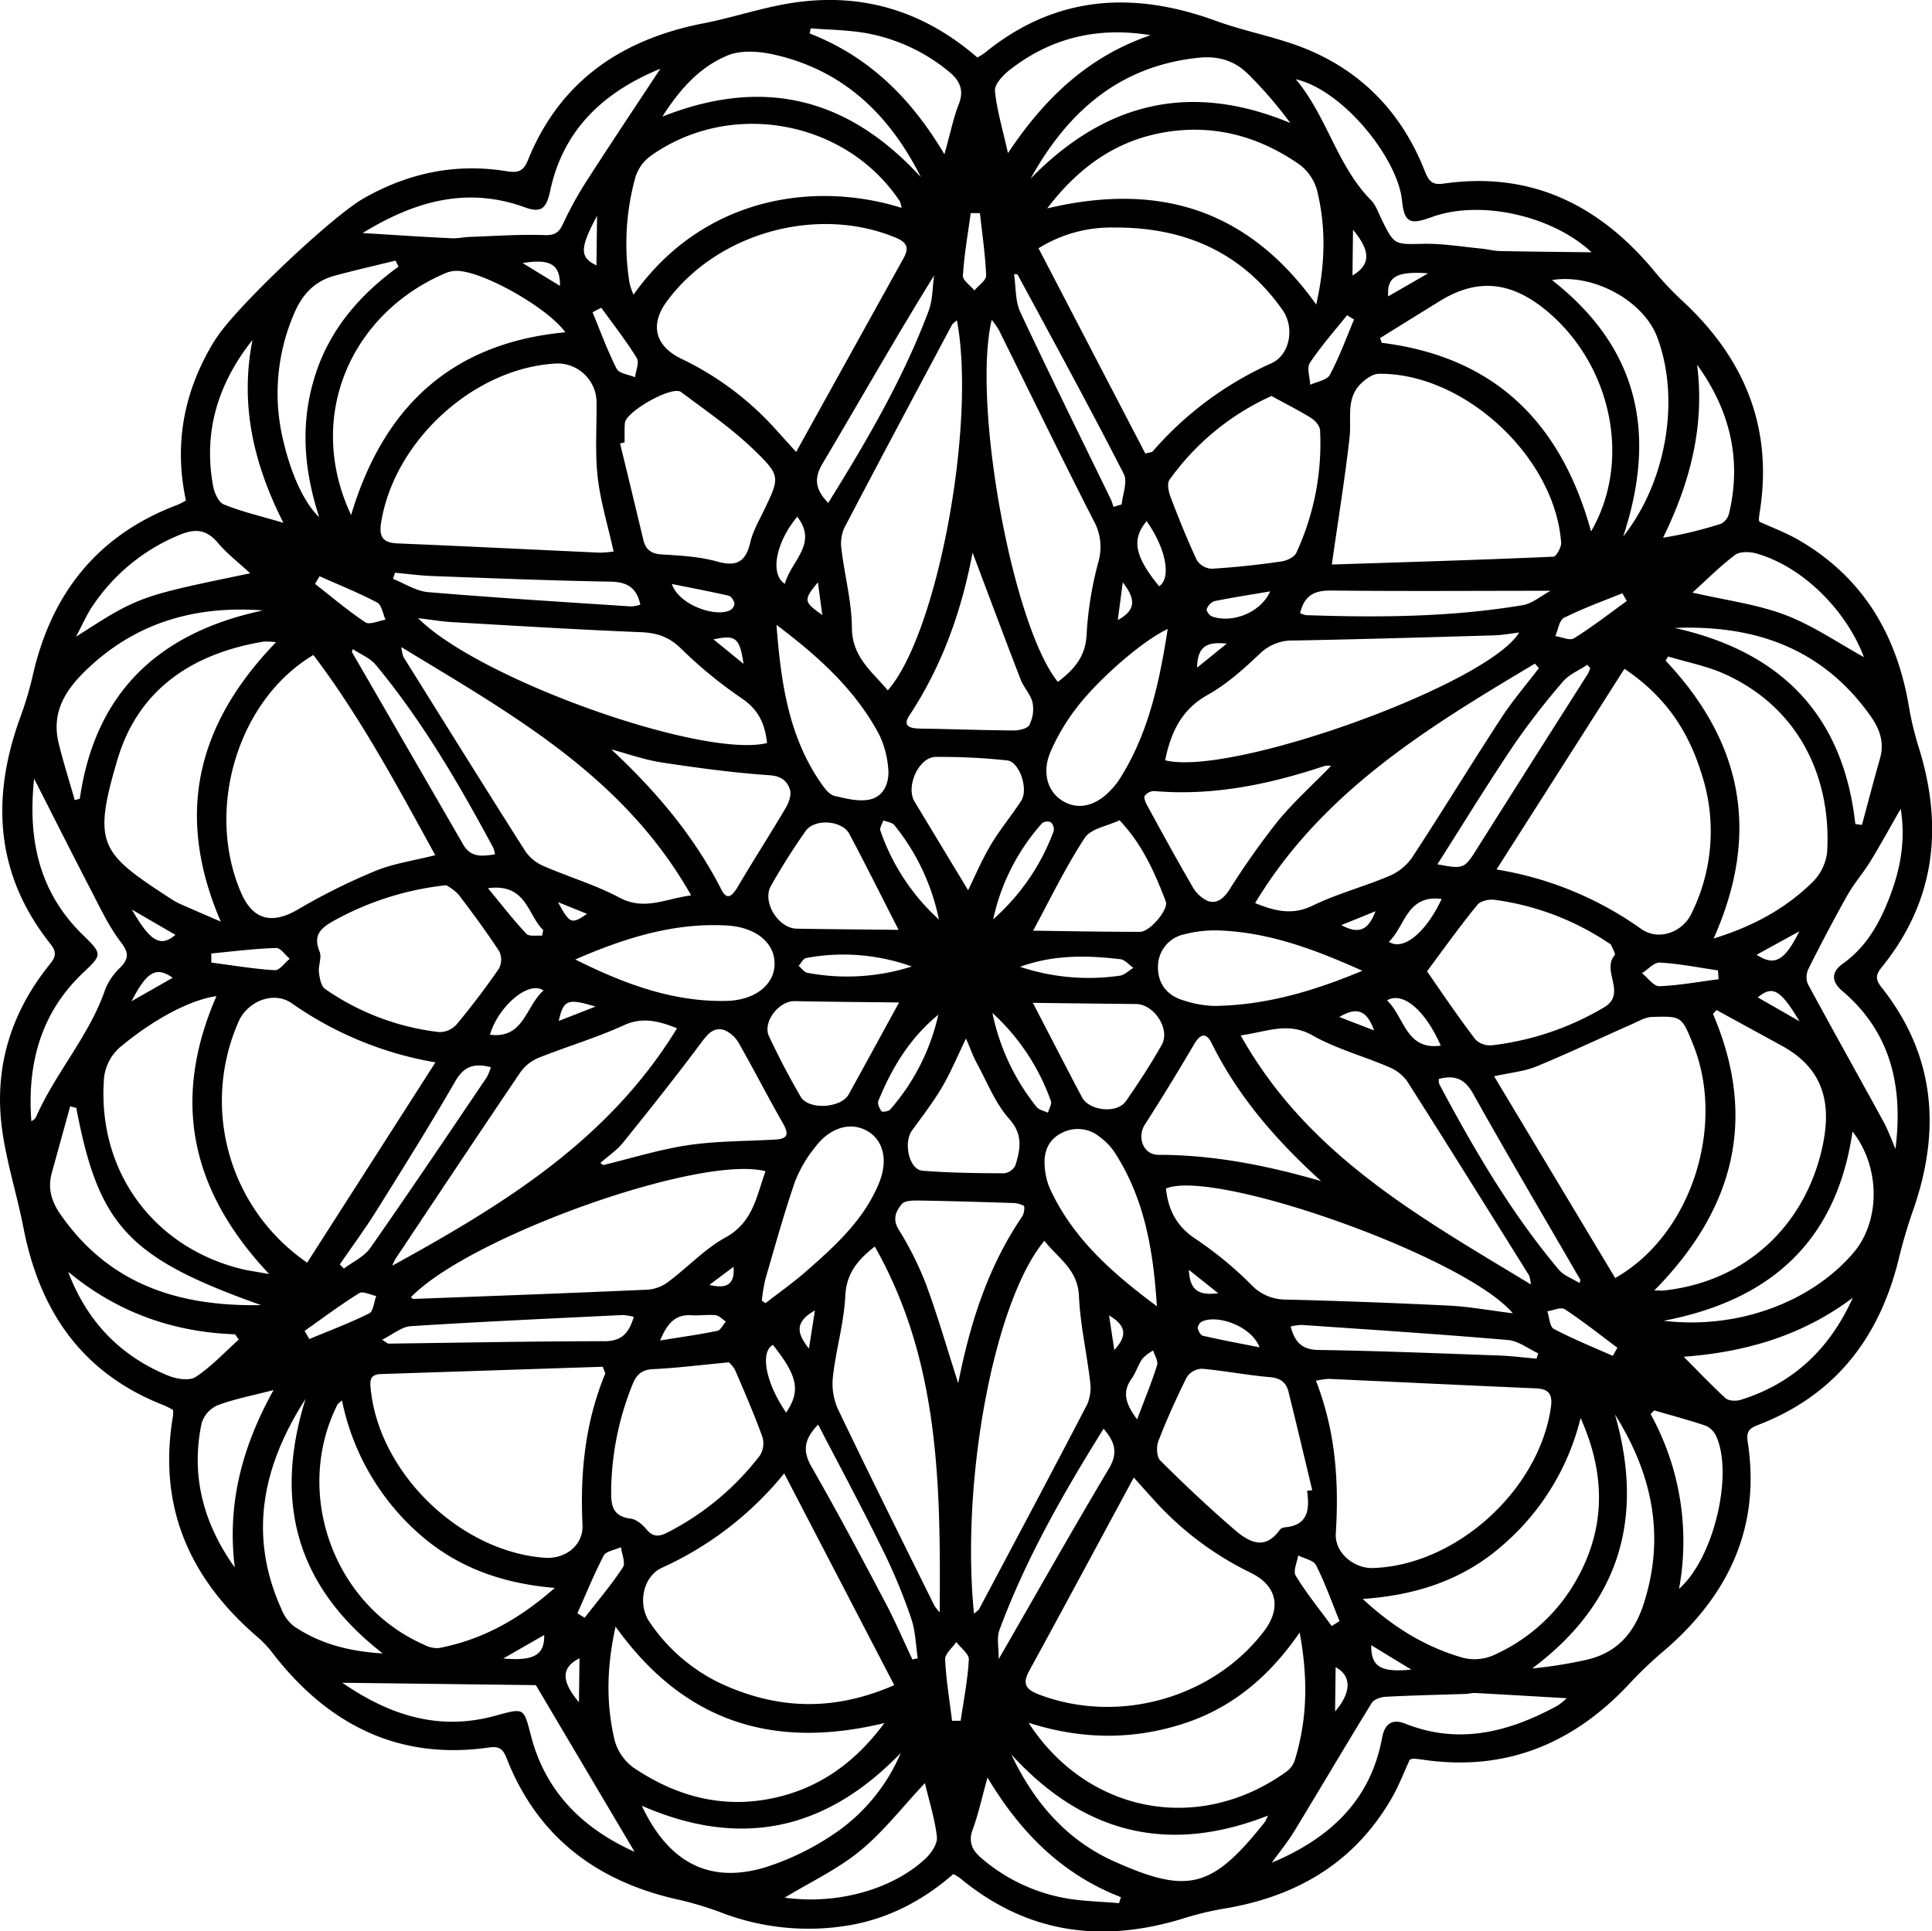 <svg id="Layer_1" data-name="Layer 1" xmlns="http://www.w3.org/2000/svg" viewBox="0 0 493.69 493.59"><title>22</title><path d="M243.62,478.93c-7.85,6.84-16.78,11.52-27.09,13.18a62.3,62.3,0,0,1-32.65-3.49,83.85,83.85,0,0,0-11.12-3.27c-20.52-4.71-35.49-16.08-43.3-36-.94-2.4-1.86-3.13-4.52-2.75-23,3.28-40.83-5.75-54.84-23.56a29.14,29.14,0,0,0-3.88-4.32c-17.69-15-26-33.56-22-56.92a10.51,10.51,0,0,0,0-1.48c-.8-.41-1.56-.87-2.37-1.19C21,351,10.15,335.14,6,313.8c-1.62-8.34-4.26-16.52-5.43-24.91-2.18-15.57,2-29.68,11.79-42,1.51-1.89,2.55-3.11.54-5.64-14-17.6-15.25-37-7.83-57.63a89,89,0,0,0,3.23-10.67C13,151.81,24.83,136.73,45.4,129a21.27,21.27,0,0,0,2.11-1.09c-3.08-14.4-.54-27.74,6.92-40.2.31-.51.63-1,1-1.52C60.52,78.36,84.79,55.29,93,50.65c11.31-6.42,23.4-9,36.33-6.91,2.63.42,4.3.35,5.53-2.71,8.18-20.32,24-31,44.95-35.08,7.17-1.4,14.16-3.75,21.35-5q27.3-4.71,48.58,13.74a15,15,0,0,0,1.81-1.11c18.05-14.75,37.9-16,59.16-8.25,7.41,2.7,15.32,4.1,22.63,7,14.76,5.93,25,16.68,30.79,31.52,1,2.44,1.82,3.5,4.79,3.07,22.25-3.19,39.7,5.42,53.73,22.27a76.53,76.53,0,0,0,7,7.46c16,14.7,23.52,32.48,20,54.35-.1.59-.15,1.18-.2,1.77a2.11,2.11,0,0,0,.16.57c3.29,1.51,6.81,2.81,10,4.66,16.46,9.53,25.11,24.26,28.2,42.68a79.46,79.46,0,0,0,2.52,10.42c6.35,20.4,4.15,39.34-9.61,56.25-1.6,2-1.35,3.16.09,5,13.72,17.34,15.19,36.45,8.1,56.8-1.42,4.07-2.66,8.23-3.68,12.42-4.88,20.09-16.08,34.84-35.7,42.49-2.14.84-3.4,1.43-2.94,4.37,3.41,22-5,39.46-21.53,53.57a98.73,98.73,0,0,0-8.41,8c-14.29,15.44-31.57,22.77-52.74,19.76-.89-.13-1.78-.25-2.67-.32a3.25,3.25,0,0,0-1,.27c-1.47,3.17-2.74,6.55-4.5,9.64-9.54,16.67-24.4,25.37-43,28.43a79.06,79.06,0,0,0-10.41,2.52c-20.79,6.4-39.92,3.85-57-10.32A15.35,15.35,0,0,0,243.62,478.93Zm-86.82-338c-1.5-6.75-3.37-12.81-4.07-19s-.24-12.53-.29-18.81a10,10,0,0,0-11-10.18c-20.81,1.47-40.76,20-44.05,40.62-.6,3.76.54,5.17,4.29,5.32,17.18.71,34.36,1.58,51.54,2.36A26.45,26.45,0,0,0,156.8,140.94ZM336.27,352.87c5,12.8,5.91,25.76,5.07,39-.32,5,4.69,9,9.44,8.86,21.27-.64,42.53-19.92,45.53-41.13.47-3.35-.58-4.65-3.9-4.79-17.64-.76-35.27-1.62-52.91-2.42A21.25,21.25,0,0,0,336.27,352.87Zm4.06-208.6c18.47-.59,37.54-1.16,56.6-2,.73,0,2-2.32,2-3.48-1.5-21.92-24.75-43.53-46.6-43.26-1.55,0-3.37,1.33-4.58,2.52-3.88,3.82-2.37,8.85-2.87,13.51C343.72,122.05,342,132.43,340.33,144.28ZM154.68,351l-.65-1.71-56.77,1.87c-3,.1-2.72,2.1-2.5,4.14,2.34,21.41,22.95,41.26,44.46,42.81,5.24.38,9.88-3.19,9.63-8.42C148.22,376.38,149.52,363.44,154.68,351ZM80.09,167.39c-19.4,11.52-27.67,39.53-18.5,60.72,3,7,7.89,8.2,14.5,4.34a157.73,157.73,0,0,1,19.58-9.77c4.75-2,10-2.71,15.55-4.13C101.53,200.9,92.21,183.44,80.09,167.39ZM228.51,430.66l-28.12-54.11a85.89,85.89,0,0,1-31.24,24.11c-4.94,2.24-6.25,9.48-3.13,13.92a45.49,45.49,0,0,0,18.57,15.85C198.61,436.75,212.78,437.53,228.51,430.66ZM412.73,326.61c19.51-11,28.3-39,19.9-59.72-2.88-7.11-2.89-7.23-10.35-7-1.78,0-3.58,1.1-5.29,1.86-8.16,3.6-16.22,7.42-24.46,10.83-3,1.22-6.32,1.5-10.74,2.48ZM111.27,271.5a90.11,90.11,0,0,1-36.71-15.1c-4.6-3.21-11.17-.57-13.52,4.51a50.17,50.17,0,0,0,17.45,61.78ZM415.1,170.92l-32.69,51.29a87.79,87.79,0,0,1,37,15.22c4.47,3.1,10.48.79,12.73-3.8a47.24,47.24,0,0,0,2.55-36.23C431.4,186.91,425.66,178,415.1,170.92Zm-122.43-55c1.3-.36,1.68-.34,1.84-.52a87.39,87.39,0,0,1,30.35-22.55c4.81-2.14,6-9.18,2.91-13.56-10.5-15-25.41-21.29-43.23-21.14a34.94,34.94,0,0,0-19.16,5.3Zm-89.23-.41,1.11-2Q217.7,89.76,230.88,66c1.57-2.81.79-4.12-2.11-5.31-20.06-8.26-45.56-1.16-58.42,16.4-4.35,5.94-2.95,11.41,3.85,14.64A77.14,77.14,0,0,1,198.46,110Zm86.27,262.12C280.44,394.77,271.79,410.94,263,427c-1.94,3.55-.65,4.87,2.7,6.13,20.2,7.59,44.28.83,57.28-16.24,4.57-6,3.33-11.74-3.49-15a80.6,80.6,0,0,1-24.26-18.16C293.72,382.09,292.26,380.43,289.71,377.59Zm8-183.34c16.73,4.32,82.33-19.28,90.49-32.64-2.29.27-4.33.66-6.37.72-17,.5-34,1-51.05,1.32A11.88,11.88,0,0,0,322,167c-4.12,3.88-8.43,7.8-13.32,10.54C302,181.26,299.23,187,297.74,194.25ZM102.54,165.37a13,13,0,0,0,.53,2.49c10.36,16.59,20.7,33.21,31.19,49.72a10.81,10.81,0,0,0,4.63,3.74c6.43,2.81,13.26,4.81,19.42,8.09,6.35,3.38,11.67.29,18.3-.59C159.38,198.38,131,182.68,102.54,165.37Zm142-83.54c-.67.61-1.1.85-1.29,1.21-9.21,17.28-18.45,34.55-27.52,51.91a9.94,9.94,0,0,0-.7,5.48c.8,6.68,2.61,13.31,2.66,20,.05,7.52,5.12,11.15,9.17,16C239.53,162,249.53,108.32,244.52,81.83Zm4.37,330.56c.72-.65,1.13-.87,1.31-1.21,9.24-17.41,18.51-34.8,27.6-52.29a10.79,10.79,0,0,0,.73-5.9c-.85-7.27-2.52-14.48-2.84-21.75-.29-6.84-5.33-9.67-8.84-14.14C254,332.6,245.47,378.42,248.89,412.39ZM195.62,299.33c-16.63-4.38-75.8,16.79-90.62,32.2.23.15.45.44.67.43,20-.75,40.06-1.48,60.08-2.38a10,10,0,0,0,5.15-2.09c4.9-3.68,9.22-8.35,14.51-11.25C192.49,312.35,193.3,305.64,195.62,299.33ZM391.2,328.26a12.66,12.66,0,0,0-.43-2.25c-10.37-16.6-20.71-33.22-31.22-49.72a10.77,10.77,0,0,0-4.73-3.63c-6.45-2.78-13.38-4.62-19.43-8.05-6.3-3.57-11.66-.91-18.35,0C334.16,295.21,362.61,310.92,391.2,328.26Zm-4.63,7.37c-12-14.34-76.05-37.11-88.63-31.89.59,5.6,2.82,9.87,7.91,13.11a93.65,93.65,0,0,1,14.11,11.71,12,12,0,0,0,8.73,3.56q20.83.53,41.65,1.55C375.59,333.95,380.82,334.92,386.56,335.63ZM230.39,53.12a7.16,7.16,0,0,0-.46-1.68C216.11,30.62,186.48,25.26,166.06,40a10.69,10.69,0,0,0-3.69,5.29,63.16,63.16,0,0,0-1.49,27.11,19,19,0,0,0,1,2.92C179.52,50.43,207.88,46.09,230.39,53.12Zm32.45,387.16c14.94,23.07,43.4,28.62,65.82,12.53a5.91,5.91,0,0,0,2.14-2.77c3.21-10.3,3.54-20.74,1.31-32.82-8.16,11.81-17.9,19.64-30.44,23.52S276.36,444.59,262.85,440.28ZM406.57,135.81c10.24-17.61,5.44-41.27-9.93-55.15-9.08-8.19-18.12-10.27-28.7-3.73q-7.65,4.72-15.28,9.47l.43,1.21C381.95,91.2,398.92,108,406.57,135.81Zm-264.84,270C127.28,404.58,115.67,400,106,391a61.8,61.8,0,0,1-18.61-33.1c-.7.62-1,.77-1.13,1-11.36,22.52-1.08,51.21,22,61.38a7.25,7.25,0,0,0,3.84.91C123.06,419.1,132.44,414,141.74,405.84Zm296.9-147.68-.9,1c11.48,26.85,5.34,50.05-15,70.66,1.38,0,2,.08,2.54,0,20.62-2.23,35.87-16.36,40.36-36.44,2.55-11.41.35-20.28-10.35-26.11Zm-368.11-94a17.3,17.3,0,0,0-3.14-.16c-18.1,3-32,12.09-37.35,30.1-6.48,21.77-4.31,23.93,13.21,35.35A20,20,0,0,0,46,231c3.17,1.41,6.36,2.77,10.42,4.53C44.47,207.8,50.58,184.78,70.53,164.13Zm153,154.46c-4.56,3.54-7.24,7-7.52,12.62-.33,6.82-2.34,13.54-3.13,20.36a16.05,16.05,0,0,0,1.17,8.37c8.05,16.85,16.4,33.57,24.68,50.31a11.2,11.2,0,0,0,1.41,1.81C240.35,379.85,240.17,347.91,223.55,318.59Zm169.7-147.86-1-1.13c-27.18,16.22-54.24,32.57-71.5,61.2,5.35,2.16,9.68,3.1,14.76.62,6.14-3,12.88-4.75,19.2-7.42a13.79,13.79,0,0,0,6-4.61c7.79-11.86,15.17-24,22.92-35.87C386.51,179.06,390,175,393.25,170.73Zm-122.91,3.55c4.26-3.27,7.15-6.57,7.36-12.28a90.6,90.6,0,0,1,3.05-18.56,13.91,13.91,0,0,0-1.37-10.6c-8.22-16.11-16.12-32.39-24.15-48.59a21.81,21.81,0,0,0-1.79-2.53C248.37,103.24,258.74,160,270.34,174.29ZM196,189.9c-.51-5-2.25-8.56-6.42-11.4A113.58,113.58,0,0,1,174,165.73c-3.07-3-6.13-4-10.27-4.17-16.14-.65-32.27-1.65-48.4-2.58-2.54-.15-5.07-.6-8.5-1C122.51,173.68,179.55,193.89,196,189.9ZM173,262.79c-5-2-9-2.87-13.61-.76-7,3.2-14.54,5.42-21.75,8.3A10.72,10.72,0,0,0,133,274c-10.72,15.82-21.29,31.74-31.89,47.64a13.29,13.29,0,0,0-.86,1.82C128.34,308,155.41,291.6,173,262.79Zm264.84-22.93c10-3.06,18.28-7.56,25.2-14.3a13,13,0,0,0,3.84-7.62c1.15-17.94-6.2-36.54-26-45.61-4.6-2.11-9.73-3.07-14.62-4.56l-.65,1.06C445.1,189.5,450,212.71,437.88,239.86ZM55.31,254.58c-6.92.95-16.28,6.14-24.18,12.68a12.09,12.09,0,0,0-4.61,9.24C25.17,299.34,39,318.43,61.17,324.17c2.15.56,4.38.84,7.62,1.44C48.65,304.23,43.76,281.11,55.31,254.58ZM89.72,131.63c8.28-27.73,25.77-44,54.74-46.71-4.48-6.27-21-15.59-27.68-15.7a7.62,7.62,0,0,0-3,.61C89.64,80.14,77.92,106.51,89.72,131.63ZM267.59,53.26c28.3-6.71,51.22,0,68.75,24.57,2.36-10.46,2.48-19.76.26-29a12.38,12.38,0,0,0-4.47-6.73c-10.18-7.12-21.51-10.34-34-8.38C285.4,35.74,275.72,42.61,267.59,53.26ZM157.3,415.7c-2.29,10.39-2.45,19.74-.25,29a12.78,12.78,0,0,0,4.77,7c10.23,6.93,21.57,10.33,34,8.17s22.23-8.78,30.17-19.52C197.63,447.21,174.81,440.18,157.3,415.7Zm246.59-53.31a62.4,62.4,0,0,1-19.81,32.42c-9.91,8.77-21.82,12.85-35.86,13.82,8,7.42,16.17,12.31,25.48,15a12.08,12.08,0,0,0,7.66-.49,45.5,45.5,0,0,0,20.43-17.62C410.39,391.62,410.55,377.21,403.89,362.39ZM186.24,348.16c-7.16.68-13.24,1.45-19.35,1.74-2.89.14-4.24,1.38-5.24,3.87a74.37,74.37,0,0,0-5.47,26.64c-.06,3.91,0,7.07,5,7.7,1.43.18,3,1.51,4,2.72,1.73,2.13,3.4,1.87,5.48.77a69.69,69.69,0,0,0,23.56-19.68,5.81,5.81,0,0,0,.59-4.72c-2.09-5.75-4.52-11.38-6.94-17A7.37,7.37,0,0,0,186.24,348.16ZM334,381l1.32-.18c-2-8.37-4-16.76-6.06-25.12-.6-2.42-2.07-3.53-4.79-3.76-5.8-.49-11.54-1.63-17.34-2.14a4.85,4.85,0,0,0-3.85,2.13c-2.67,5.34-5.13,10.8-7.28,16.37-.56,1.45-.43,4.09.53,5,6.11,6.08,12.4,12,18.93,17.64,3.56,3.06,7.7,5.51,11.59,0a1.78,1.78,0,0,1,1.18-.6C334.3,389.85,334.68,385.75,334,381Zm30.67-132.74c4,5.77,8,11.7,12.35,17.4a5.33,5.33,0,0,0,4.2,1.48,72.4,72.4,0,0,0,28.67-9.7c5.94-3.49-.75-9.36,2.71-13.3.31-.35-.53-1.75-.91-2.63-.1-.24-.44-.39-.69-.55a68.63,68.63,0,0,0-29.09-11c-1.41-.19-3.58.27-4.37,1.25C373.07,236.68,368.91,242.5,364.67,248.21ZM114,226.23A75.87,75.87,0,0,0,85.87,235c-3.38,1.87-6.12,3.55-4.2,8.2.61,1.48-.37,3.54-.17,5.28.17,1.5.55,3.55,1.59,4.28a63.86,63.86,0,0,0,29.11,11,5.87,5.87,0,0,0,4.43-1.9c3.82-4.59,7.45-9.37,10.85-14.29a4.9,4.9,0,0,0,.11-4.42c-3.27-5-6.83-9.82-10.45-14.58A12.48,12.48,0,0,0,114,226.23Zm45.6-113.17-1.15.27q3,12.33,5.95,24.66c.6,2.48,2,3.55,4.75,3.71,4.76.28,9.64.55,14.19,1.83,5.12,1.43,7.29-.17,8.41-5,.63-2.72,2.1-5.26,3.33-7.82,4.12-8.57,4.54-9-2.19-15.52-5.72-5.57-12.41-10.18-18.86-15-2.3-1.7-14.11,5-14.35,7.92C159.54,109.77,159.62,111.42,159.6,113.06ZM324.91,101.2a64.65,64.65,0,0,0-26.07,21.43c-.68.94-.22,3.1.31,4.47,2.07,5.43,4.24,10.84,6.71,16.1a4.82,4.82,0,0,0,3.8,2.15c6-.37,11.89-1,17.8-1.87,1.37-.19,3.3-1.09,3.79-2.2a66.48,66.48,0,0,0,6.07-31.35c-.07-1.11-1.28-2.48-2.33-3.14C332,104.94,328.9,103.39,324.91,101.2Zm-26.52,59.55c-6.5,3-18.34,13.3-24,21.08a52.23,52.23,0,0,0-6,10.44c-2.24,5.31-.61,10.34,3.46,12.6s8.56.92,12.36-3.35a18,18,0,0,0,1.68-2.1C293.35,187.84,296.2,174.8,298.39,160.75ZM147,245.21c12.24,6.11,24.73,10.86,38.51,10.59,7.33-.14,12.23-4,12.42-9.25s-4.35-9.45-11.82-10C172.39,235.67,159.61,239.72,147,245.21Zm101.53-104c-2.77,14.76-7.72,28.87-16.17,41.66-1.93,2.93.51,3.31,3,3.34,7.89.1,15.78.42,23.68.47,1.4,0,3.55-.48,4-1.43a8.84,8.84,0,0,0,.81-5.69c-.49-2.1-2.26-3.87-3.06-5.94C256.69,163,252.68,152.22,248.53,141.25Zm-3.67,212.27c3.14-15.9,7.78-30,16.35-42.6.49-.72.72-2.53.38-2.75a6.71,6.71,0,0,0-3.28-.7c-7.89-.26-15.78-.5-23.66-.62-1.44,0-3.48,0-4.22.92-1.45,1.74-2.45,3.76-.81,6.46a83.78,83.78,0,0,1,7,14C239.58,336.17,241.91,344.34,244.86,353.52Zm95.25-157.76a5.93,5.93,0,0,0-1.54,0c-14.13,4.71-28.51,7.74-43.54,6.45a3,3,0,0,0-2.52,1.24c-.29.67.33,1.88.79,2.72,3.71,6.78,7.4,13.57,11.3,20.25a8.76,8.76,0,0,0,3.92,3.84c2.5.9,4.23-.66,5.73-3a199,199,0,0,1,12.39-17.51C330.67,204.86,335.45,200.56,340.11,195.76Zm8,52.36c-12.35-5.54-23.65-9.68-35.93-10.26a31.27,31.27,0,0,0-9.73,1,8.42,8.42,0,0,0-6.55,8.21c-.07,4.33,2.31,7.41,6.53,8.63a27.18,27.18,0,0,0,7.91,1.42C323,256.91,335.06,253.55,348.07,248.12ZM153.42,297.19l.7.56c7.24-1.74,14.41-4,21.74-5.09s14.86-1,22.3-1.43c3.67-.22,3.22-1.87,1.76-4.42-3.78-6.59-7.22-13.36-11-20a8,8,0,0,0-3.73-3.52c-2.52-.9-4.13.66-5.76,2.85-6.49,8.71-13.25,17.23-20.08,25.69C157.72,293.92,155.42,295.44,153.42,297.19Zm41.25,35.22.95.63c3.49-2.72,7.12-5.28,10.44-8.19,7.33-6.43,14.58-13,18.46-22.26,2.53-6,1.25-11.2-2.95-13.58s-9.43-.94-13.28,4.16a33.27,33.27,0,0,0-5.17,8.88c-2.81,8.18-5.12,16.53-7.54,24.85A44.7,44.7,0,0,0,194.67,332.41ZM156.22,191.53c11.34,10.57,21.13,22.09,28.16,35.9,1.61,3.15,3.07,1,4.32-1.09,3.93-6.68,8.14-13.19,12.08-19.87.79-1.33,1.5-3.3,1.09-4.62-.69-2.23-2.18-3.52-5.26-3.73-9.22-.63-18.41-1.88-27.56-3.27C164.71,194.19,160.49,192.66,156.22,191.53ZM337.59,301.85c-11.33-10.28-21.21-21.54-28-35.3-1.37-2.78-2.89-2.33-4.42.27-4.08,6.92-8.25,13.79-12.6,20.54-2.08,3.24-.47,7.77,3.43,7.77C310.19,295.14,323.88,297.87,337.59,301.85ZM198.41,159.69c1.13,14.42,3,28.54,11.56,40.71.84,1.19,2,2.69,3.24,3,3,.69,6.43,1.59,9.29.86,3.46-.88,4.86-4.43,4.46-8a24.42,24.42,0,0,0-2.31-8.55C218.5,176.16,208.95,167.61,198.41,159.69Zm97.21,174.14c-.89-14.08-3.11-27.67-11-39.63a15.6,15.6,0,0,0-3.43-3.51,8.83,8.83,0,0,0-9.68-1.25c-3.51,1.65-4.85,4.78-4.56,8.5a17,17,0,0,0,1.26,5.64C274.06,316.49,284.36,325.45,295.62,333.83ZM162.16,473.26l-25.23-42.6-49.46-.61c12.22,8.42,24.74,12.31,38.86,8.49,7.78-2.1,7.43-2.28,9.4,5.24C139.47,458,148.93,467.32,162.16,473.26ZM8.72,199C7,215.1,10.28,228.34,21.24,239c4.92,4.79,4.88,5,.07,9.53-10.93,10.31-14.39,23.4-13.3,38a2.38,2.38,0,0,0,1.28-1.25c5-11.29,13.6-20.67,17.64-32.53a16,16,0,0,1,3.81-5.49c2.14-2.22,2.25-3.73.21-6.39-2.87-3.74-5-8.12-7.16-12.34C18.88,219.09,14.11,209.6,8.72,199ZM400.35,434c-7.85-.45-15.68-.92-23.52-1.34-.74,0-1.48.21-2.23.24-6.83.23-13.66.37-20.48.73-1.25.07-3,.64-3.59,1.57-6.7,10.89-13.18,21.92-19.83,32.84-1.7,2.78-3.8,5.32-5.71,8,14.65-6.16,25.2-15.77,28.17-31.88.65-3.51,2.46-5.05,6-3.63,13.72,5.44,26.42,2.09,38.71-4.55A16,16,0,0,0,400.35,434ZM485.7,206.7c-2.9,5-5.24,9.34-7.8,13.5-1.79,2.92-4.1,5.52-5.78,8.5-3.5,6.21-6.81,12.53-10,18.9a4.83,4.83,0,0,0-.17,3.84c6.36,11.78,12.91,23.45,19.33,35.19,1.22,2.22,2.06,4.65,3.07,7,2-15.84-1.09-29.74-13.55-40.35-2.76-2.35-3-4.77.1-7,6.15-4.36,9.57-10.66,12.12-17.44S487,214.93,485.7,206.7Zm-79-142.22c-10-9.39-28.51-13.52-40.85-9-5.68,2.06-7,1.44-7.62-4.47C357,40.27,343.13,23,331.13,20.26c8,9.56,10.52,22.09,19.2,30.89,1.21,1.23,1.83,3.07,2.61,4.68,3.36,6.9,3.34,6.63,10.79,6.48,4.89-.1,9.79.75,14.69,1.21,1.63.15,3.24.61,4.86.64C391.11,64.32,398.95,64.38,406.68,64.48Zm-314-4.92c7.94.47,15.35,1,22.76,1.33,1.47.08,3-.29,4.44-.34,6.38-.22,12.77-.69,19.14-.47,2.79.1,3.83-.65,4.93-3.08a92.85,92.85,0,0,1,6.54-11.69c6-9.31,12.15-18.51,18.24-27.75C154.33,23.47,144,33,140.62,48.63c-1,4.85-2.43,5.83-6.54,4.34C119.15,47.56,105.75,51.53,92.66,59.56ZM264,237.85c8.72.11,18,.3,27.33.29,2.55,0,7.34-5.76,6.57-7.76-2.83-7.4-6-14.6-11.82-20.75-3.12,1.49-7.33,2.12-8.88,4.49C272.26,221.65,268.33,229.84,264,237.85Zm-16.62-10.34c1.74-3.53,3.46-7.65,5.72-11.45,2.36-4,5.35-7.55,7.86-11.43,1.92-3-.48-10-3.62-10.3a159.07,159.07,0,0,0-18.28-.89c-4.34.09-7.65,7.64-5.37,11.4Zm-17.76,10.13c-4.33-8.47-8.35-16.55-12.58-24.52-1.87-3.51-8.95-4-11.22-.69-3.14,4.51-6.13,9.16-8.83,14-2.3,4.07,1.88,10.81,6.61,10.91C212.31,237.48,221.05,237.54,229.59,237.64Zm34.31,18.65c4.2,8.08,8.32,16.12,12.54,24.11,1.87,3.54,9,4.27,11.25,1,3.24-4.65,6.34-9.42,9.13-14.34,2.28-4-1.91-10.42-6.55-10.47C281.34,256.51,272.42,256.39,263.89,256.29Zm-17.06,9.07c-2.34,4.83-4,8.85-6.19,12.56s-5,7.38-7.64,11c-2.26,3.16-.7,10,2.66,10.27,7,.56,14,.63,20.94.66a3.76,3.76,0,0,0,2.84-2.06c1.25-4.09,2-7.81-1.58-11.83s-5.53-9.13-8.08-13.85C248.71,270.12,247.94,267.94,246.83,265.36Zm-17.08-9.16c-8.59-.11-17.64-.16-26.7-.35-4.06-.09-8.3,5.35-6.58,9,2.48,5.26,5.17,10.43,8.1,15.45,2,3.42,10.28,2.93,12.25-.6C221.16,271.93,225.4,264.11,229.74,256.2ZM412.69,361.52c7.51,26.29,1.35,48.06-21.16,64.87A110.16,110.16,0,0,0,405,424.27c7.95-1.67,12.52-6.69,15-14.33C425.61,392.58,422.2,376.68,412.69,361.52ZM101.83,68.14l-.76-1.54c-5.17,1.27-10.36,2.46-15.5,3.84s-8.32,4.75-10.4,9.67a51.32,51.32,0,0,0-2.68,32.95c2,8.41,5.37,15.66,9.07,19.09-3.9-12-4.85-23.68-1.22-35.59C84,84.48,91.75,75.46,101.83,68.14Zm-82.35,215-1.54-.41q-2.35,8.49-4.7,17c-1.09,3.9-.11,7.28,2.17,10.56,12.24,17.66,29.74,23.66,51.32,23.25C32.81,321.51,25.19,313.26,19.49,283.1Zm244-237.63c18.91-19.29,40.6-24.72,66.23-14.08A105.41,105.41,0,0,0,319,19c-3.46-3.48-7.65-4.76-12.66-4.25C286.17,16.82,272.93,28.44,263.45,45.47ZM164,461.48c6.85,14.6,17.33,20,31.5,15.76a68.26,68.26,0,0,0,18-8.82A47.13,47.13,0,0,0,230.17,448C211.4,467.44,189.76,472.73,164,461.48ZM474.1,210.6l1.69.22c1.54-5.67,3-11.35,4.62-17,1.16-4.12-.1-7.56-2.47-10.9-12.29-17.3-29.6-23.26-50-22.44C454.91,166.51,471,182.54,474.1,210.6ZM169.26,29.8c26.39-10.45,47.88-4.39,66.06,15.48-7.89-15.75-19.47-27-36.72-31.14-4-1-9-1.47-12.59,0C179.19,16.91,174,22.34,169.26,29.8ZM324,464c-25.84,10.16-47.4,4.28-65.57-15.62,5.76,12.22,14.11,21.87,26.26,27.32,19,8.51,25.08,6.91,38.59-10.16C323.38,465.46,323.42,465.3,324,464ZM425.1,337.54c18.72,2.25,37.5-4.58,48.45-17.29,7-8.12,7-22-.17-31.06C469.31,317.09,452.55,332.32,425.1,337.54ZM67.21,156C50.79,154.77,36,158.63,23.6,169.78c-6,5.38-10.77,11.42-8.59,20.25,1.2,4.86,2.72,9.64,4.09,14.46l1.3-.37C24.33,176.73,40.8,161.61,67.21,156Zm347.54-18.84c11.24-14.22,14.61-35.39,8.72-51-3.51-9.3-16.32-16.34-26.88-14.58C418.42,88.68,423.63,110.4,414.75,137.21ZM78.08,357.5c-10.83,16.86-14.84,34.61-6.14,53.78a10.35,10.35,0,0,0,3.1,4.28c6.53,4.44,13.89,6.46,22.76,7C75.26,405.05,70.05,383.28,78.08,357.5ZM72.42,133.61c-7.91-15.59-11.06-30.66-7.9-46.74C55.7,98,51.91,110.3,54.45,124.19c.32,1.73,1.38,4.17,2.73,4.72C61.65,130.73,66.4,131.83,72.42,133.61ZM422.71,360.45l-.93.93a67.28,67.28,0,0,1,7.27,44.67c9-7.94,13.89-29.37,9.5-39a5.36,5.36,0,0,0-2.69-2.69C431.54,362.9,427.11,361.73,422.71,360.45ZM60,400.61c-2-16,1.73-30.67,9.91-45.37-5.58,1.46-10.14,2.31-14.4,3.93a7.41,7.41,0,0,0-4,4.59C48.71,377.2,52,389.4,60,400.61ZM432.48,151.44c8.69,2,16.5,3,23.63,5.69s13.63,7.21,20.19,10.81c-4.62-12.21-15.89-23.26-27.58-26.52-1.66-.46-4.14-.51-5.36.41C439.57,144.67,436.21,148.08,432.48,151.44Zm1.18-58.24c2,15.69-1.76,30.06-8.69,44.22a98.61,98.61,0,0,0,14.89-3.6,4.14,4.14,0,0,0,2-2.73C445.14,117.19,441.91,104.63,433.66,93.2ZM285.95,486.38l.48-1.53c-14.83-5.76-25.5-16.23-34.09-30.57-1.47,5.26-2.33,9.35-3.77,13.22-1.22,3.3-.1,5.43,2.28,7.43A45.16,45.16,0,0,0,273.4,485.3C277.54,485.93,281.76,486,285.95,486.38ZM61,342.36,60.08,341c-16-.56-30.26-5.69-42.67-16Q24.58,344,42.9,351.53c2.12.88,5.47,1.44,7.09.38C54,349.27,57.38,345.61,61,342.36Zm369.25,4.38c3.54,3.55,7,7.21,10.68,10.58.78.71,2.65.8,3.79.45,13.59-4.19,22.91-13.17,28.73-26.11C460.81,341.15,446.53,345.51,430.25,346.74ZM63.93,146.52c-2.82-2.63-5.91-5-8.39-7.94-2.84-3.33-5.78-3.48-9.52-1.94A49.13,49.13,0,0,0,23.5,155.11c-1.39,2.08-2.38,4.42-4.08,7.62C35.47,152.4,35.47,152.4,63.93,146.52ZM236.35,455.69c-5.88,6.26-10.67,12.5-16.6,17.34s-12.79,8-19.23,11.94c13.14,1.86,27.46-2,36-10,1.47-1.39,3.08-3.78,2.89-5.53C238.9,464.87,237.46,460.43,236.35,455.69Zm5-416.31c1.46-5.21,2.25-9.16,3.69-12.86s0-6.22-2.83-8.44a46.09,46.09,0,0,0-21.4-9.7c-4.49-.73-9.1-.78-13.65-1.13l-.26,1.3C221.68,14.33,232.54,24.64,241.3,39.38ZM294,9c-13.38-2.22-25.53.6-36.15,9-1.63,1.3-3.75,3.58-3.6,5.22.46,4.91,1.94,9.72,3.32,15.91C267.23,24.6,278.5,14.29,294,9ZM97.65,342.38c1.13.72,1.36,1,1.59,1,18.4-.22,36.8-.62,55.19-.61,4.59,0,6.28-2.2,7.53-6.22a14.2,14.2,0,0,0-2.81-.48c-18.06.88-36.13,1.7-54.18,2.85C102.64,339.07,100.42,341,97.65,342.38Zm111.41,21.69c-3.87,4-3.86,7-1.63,10.9,6.55,11.41,12.7,23,18.85,34.68,2.49,4.71,4.59,9.63,6.87,14.45l1.37-.31c-.52-3.37-.57-6.9-1.65-10.08a142.06,142.06,0,0,0-7-17C220.59,385.9,214.88,375.28,209.06,364.07ZM90.15,165.88l-.24.72q14.24,24.62,28.46,49.25c2,3.43,4.89,2.95,8.11,2.5a8.24,8.24,0,0,0-.4-1.62c-8.78-16.36-18.11-32.38-30-46.75C94.63,168.2,92.16,167.23,90.15,165.88ZM260,70.12l-.88-.07c.5,3.26.27,6.86,1.61,9.73,7.53,16.09,15.44,32,23.2,48a14.29,14.29,0,0,1,.59,1.76l2.11-.63c.24-2.62,1.56-5.8.54-7.78C278.41,104,269.17,87.09,260,70.12Zm-48.38,58.44c10-16.09,19.24-31.93,25.72-49.22,1-2.76.93-6,1.36-8.95-10,16.14-19.1,32.24-28.55,48.14C207.93,122.33,208.33,125.09,211.66,128.56ZM329.8,339c1.06,3.91,2.75,5.92,7.11,6,15.4.23,30.79.87,46.18,1.42,3.19.11,6.36.53,9.54.81l.44-1.37c-2.57-1.18-5.07-3.17-7.72-3.4-17.56-1.51-35.14-2.64-52.72-3.86A14.34,14.34,0,0,0,329.8,339Zm-243-15.89,1.07,1.1c2.29-1.74,5.2-3.05,6.77-5.3,10.08-14.41,19.88-29,29.74-43.59a14.5,14.5,0,0,0,1.06-2.58c-4.16-1.08-6.84-.32-9.07,3.54-6.35,11-13.05,21.76-19.78,32.51C93.56,313.72,90.1,318.37,86.83,323.14ZM367.3,220.88c6.63,1.29,6.94,1.07,9.87-3.58q14.25-22.58,28.59-45.1a9,9,0,0,0,.6-1.45l-.75-.86c-2.11,1.42-4.67,2.46-6.25,4.33a185.48,185.48,0,0,0-12.63,16.32C380.09,200.41,373.87,210.57,367.3,220.88Zm-35.08-64.19a6.13,6.13,0,0,0,1.48.52c18.53.63,37,.53,55.39-2.55,2.46-.41,4.66-2.36,7.14-3.68-19.1,0-37.59.14-56.09-.06C335.9,150.87,333.32,152.14,332.22,156.68ZM282,365.13c-10.46,16.76-19.92,33.39-26.61,51.43-.75,2-.15,4.55-.19,7.45,9.75-16.93,18.8-33,28.21-48.77C285.64,371.41,285.06,368.66,282,365.13Zm121.6-37.25.27-.74c-9.18-15.86-18.49-31.64-27.44-47.63-2.18-3.9-4.78-4.81-8.76-3.77a3.77,3.77,0,0,0,.12,1.34c8.86,16.62,18.31,32.87,30.49,47.34C399.55,326,401.77,326.74,403.56,327.87ZM100.93,146.37l-.51,1.57c3,1.17,5.91,3.14,9,3.39,17.25,1.45,34.53,2.51,51.8,3.65a10,10,0,0,0,2.41-.44c-1-4.56-3.56-5.83-7.8-5.9-15.08-.25-30.16-.87-45.24-1.42C107.34,147.1,104.14,146.66,100.93,146.37ZM233,247A51.86,51.86,0,0,0,206,244.83c-.74.14-1.29,1.31-1.92,2,.74.61,1.4,1.64,2.22,1.78A54.55,54.55,0,0,0,233,247Zm20.6,11.9a56.56,56.56,0,0,0,11.29,24c.61.77,1.91,1,2.89,1.46.28-1,1.05-2.22.75-3A55.74,55.74,0,0,0,253.64,258.91Zm.15-23.93a55.64,55.64,0,0,0,15.49-22.55,2.48,2.48,0,0,0-.68-2.25,2.3,2.3,0,0,0-2.25.19A53.86,53.86,0,0,0,253.78,235Zm6.89,12.1a55.44,55.44,0,0,0,25.51,2.28c1.23-.17,2.31-1.32,3.46-2-1.1-.77-2.14-2.07-3.32-2.21C277.7,244.1,269.1,244,260.67,247.08ZM239.93,235a56.35,56.35,0,0,0-11.37-24.11c-.56-.71-1.88-.83-2.84-1.23-.27.88-1,1.93-.75,2.62A54.65,54.65,0,0,0,239.93,235Zm-.15,24.32c-7.25,5.9-11.89,13.59-15.34,22.05-.28.69.29,1.95.84,2.63.23.28,1.79,0,2.19-.45A54.87,54.87,0,0,0,239.78,259.3ZM77.84,340.12l1.21,2.09c5.12-2.14,10.33-4.09,15.28-6.55,1.08-.54,1.23-2.92,1.81-4.45-1.48-.28-3.41-1.31-4.35-.73C87,333.46,82.47,336.86,77.84,340.12Zm334.27,6.39,1.19-2.07c-4.46-3.33-8.81-6.8-13.45-9.85-1-.63-2.95.31-4.46.53.53,1.55.61,3.95,1.66,4.5C401.92,342.19,407.06,344.26,412.11,346.51ZM153.64,78.64l-2.22,1.16c2,4.85,3.8,9.81,6.17,14.47.61,1.2,3.07,1.45,4.68,2.14.2-1.66,1.15-3.77.46-4.88C160,87.07,156.72,82.91,153.64,78.64ZM250.4,54.47l-2.35,0c-.73,5.33-1.66,10.64-2,16C246,71.64,248,73,249,74.23c1-1.26,3-2.56,3-3.78C251.77,65.11,251,59.79,250.4,54.47ZM81.66,147.27l-1.16,1.95c4.26,3.32,8.38,6.85,12.87,9.82,1.09.72,3.4-.4,5.15-.67-.69-1.5-1-3.76-2.13-4.38C91.63,151.48,86.6,149.47,81.66,147.27Zm161.62,292.5,2.2,0c.76-5.21,1.8-10.41,2.09-15.64.08-1.43-2.08-3-3.21-4.49-1,1.49-2.91,3-2.84,4.46C241.75,429.31,242.64,434.53,243.28,439.77ZM439.17,250.26,439,248c-4.95-.73-9.88-1.72-14.86-2-1.46-.09-3,1.75-4.56,2.7,1.48,1.18,3,3.38,4.45,3.34C429.09,251.83,434.12,250.9,439.17,250.26ZM340.3,415.55l2-1.25c-1.95-4.78-3.68-9.68-6-14.28-.64-1.28-3-1.7-4.58-2.51-.26,1.76-1.34,4-.62,5.18C333.83,407.16,337.17,411.29,340.3,415.55ZM54,243.67V246c5.4.7,10.79,1.62,16.21,1.95,1.21.07,2.55-1.89,3.82-2.92-1.16-1-2.35-2.8-3.47-2.76C65.07,242.44,59.56,243.14,54,243.67Zm93.5,168.6,1.9,1.17c3.3-4.26,6.81-8.39,9.77-12.88.74-1.12-.28-3.4-.49-5.15-1.51.68-3.79,1-4.4,2.11C151.79,402.3,149.76,407.33,147.55,412.27ZM346,81.66l-1.78-1.1c-3.21,4-6.66,7.9-9.5,12.17-.85,1.29,0,3.71.08,5.61,1.71-.81,4.26-1.18,5-2.52C342.24,91.3,344,86.41,346,81.66Zm69.68,71.9-1.11-1.94c-5,2-10.1,3.87-14.92,6.27-1.21.6-1.5,3.07-2.21,4.67,1.61.23,3.71,1.23,4.76.57C406.9,160.21,411.26,156.8,415.73,153.57ZM200.89,361c3.71-5.5,3-9.27-3.39-17.3C194.15,345.56,195.71,353.52,200.89,361Zm-62-107.87c-3.86-2.68-11.64,4.2-13.69,11.3C133.83,265.57,134.29,257.23,138.89,253.12Zm185.71-102c-4.78.81-9.57,1.55-14.32,2.51a3.45,3.45,0,0,0-1.93,2.06c-.15.4.7,1.59,1.33,1.83C314.62,159.35,322.08,156.76,324.6,151.08ZM168.68,342.58c5.59-.91,10.15-1.54,14.64-2.47.84-.18,1.44-1.55,2.15-2.37-.87-.57-1.7-1.52-2.62-1.62-2.07-.21-4.19.15-6.28,0C172.68,335.94,170.57,338,168.68,342.58Zm153.19,1.75c-2.08-5.43-10.74-8.46-14.73-6.59a2.11,2.11,0,0,0-1.08,1.63c.13.75.74,1.88,1.33,2C312.19,342.48,317,343.37,321.87,344.33ZM171.68,149.25c1.77,5.36,11.32,8.67,15,6.64a2.11,2.11,0,0,0,1-1.72c-.18-.74-.84-1.78-1.47-1.93C181.37,151.14,176.52,150.22,171.68,149.25Zm28.87,0c1.55-5.94,8.56-10.21,3.18-17.2C198.44,138.34,196.56,146.63,200.55,149.21Zm90,213.54c2-5.27,3.75-9.52,5.12-13.88.33-1.06-.62-2.51-1-3.78a11.31,11.31,0,0,0-2.76,2.13c-1.1,1.59-1.65,3.55-2.77,5.12C286.76,355.71,287.53,358.69,290.58,362.75Zm63.89-107.13c4.52,4.32,4.78,12.79,13.72,11.57C364.34,258.46,358.63,253.29,354.47,255.62ZM124.69,227c3.69,4.45,6.58,8.21,9.82,11.64.71.76,2.64.36,4,.5l.31-1.44C134.78,233.84,134.55,225.65,124.69,227Zm243.72,2.74c-9-1.16-9.29,7-13.51,10.94C358.6,243.16,364.49,238.19,368.41,229.69ZM293,133.19c-3.91,4.65-3.06,9,3.2,16.64C299.38,147.65,297.93,140.15,293,133.19ZM345.6,70.41c4.74-2.82,4.64-6.26.14-11.7ZM148.08,423.79c-4.71,2.38-4.7,5.8-.14,11.24ZM33.7,232.45c4.72,8.22,7.3,9.69,11.13,6.47ZM152.57,55.15c-4.46,8.32-4.46,10.6-.16,12.67ZM459.8,238l-10.92,6C453.45,247,456,245.62,459.8,238ZM341.16,437.39c4.11-4.77,4.34-9.07.14-11.31ZM459.83,261c-4.93-8.21-6.89-9.21-10.66-6.1ZM33.61,255.88l10.52-6C39.91,246.92,37.53,248.26,33.61,255.88ZM350.4,420.45c-.08,5.55,2.47,7,10.24,6.24ZM364.93,69.85c-8.12-.58-10.56.91-10.2,5.89Zm-236.33,354c7.79.7,10.59-.9,10.46-6ZM143.09,73.06c.08-5.47-2.42-7-9.55-5.83ZM190,169.66c-1-6.7-2-7.47-7.68-6.26Zm-37.83,87.59c-7.18-2.18-8.18-1.73-9.39,3.66Zm56.07,77.65c-5.3,3-4.59,5.88-1.53,9.75Zm134-75,8.89,3.44C349.36,258.48,347,257.07,342.29,259.88Zm9.2-27-8.68,3.52C347.49,239,349.74,237.44,351.49,232.88ZM305.9,170.62l7.59-6.14C308.52,164,306,165,305.9,170.62Zm-19-21.77-1.27,9.62C290.46,155.84,290.12,153,286.93,148.86Zm16.89,175.67c.27,5.61,2.8,6.51,7.52,6Zm-20.39,11.66,1.34,8.84C288.26,341.2,287.63,338.71,283.43,336.19ZM209,148.83c-3.74,4.5-3.66,5,1.13,8.34ZM181.27,328.37c3.7.89,6.6.52,6.17-4.62Zm-38.69-97.82c3,5.55,3.44,5.73,7.43,3Z"/></svg>